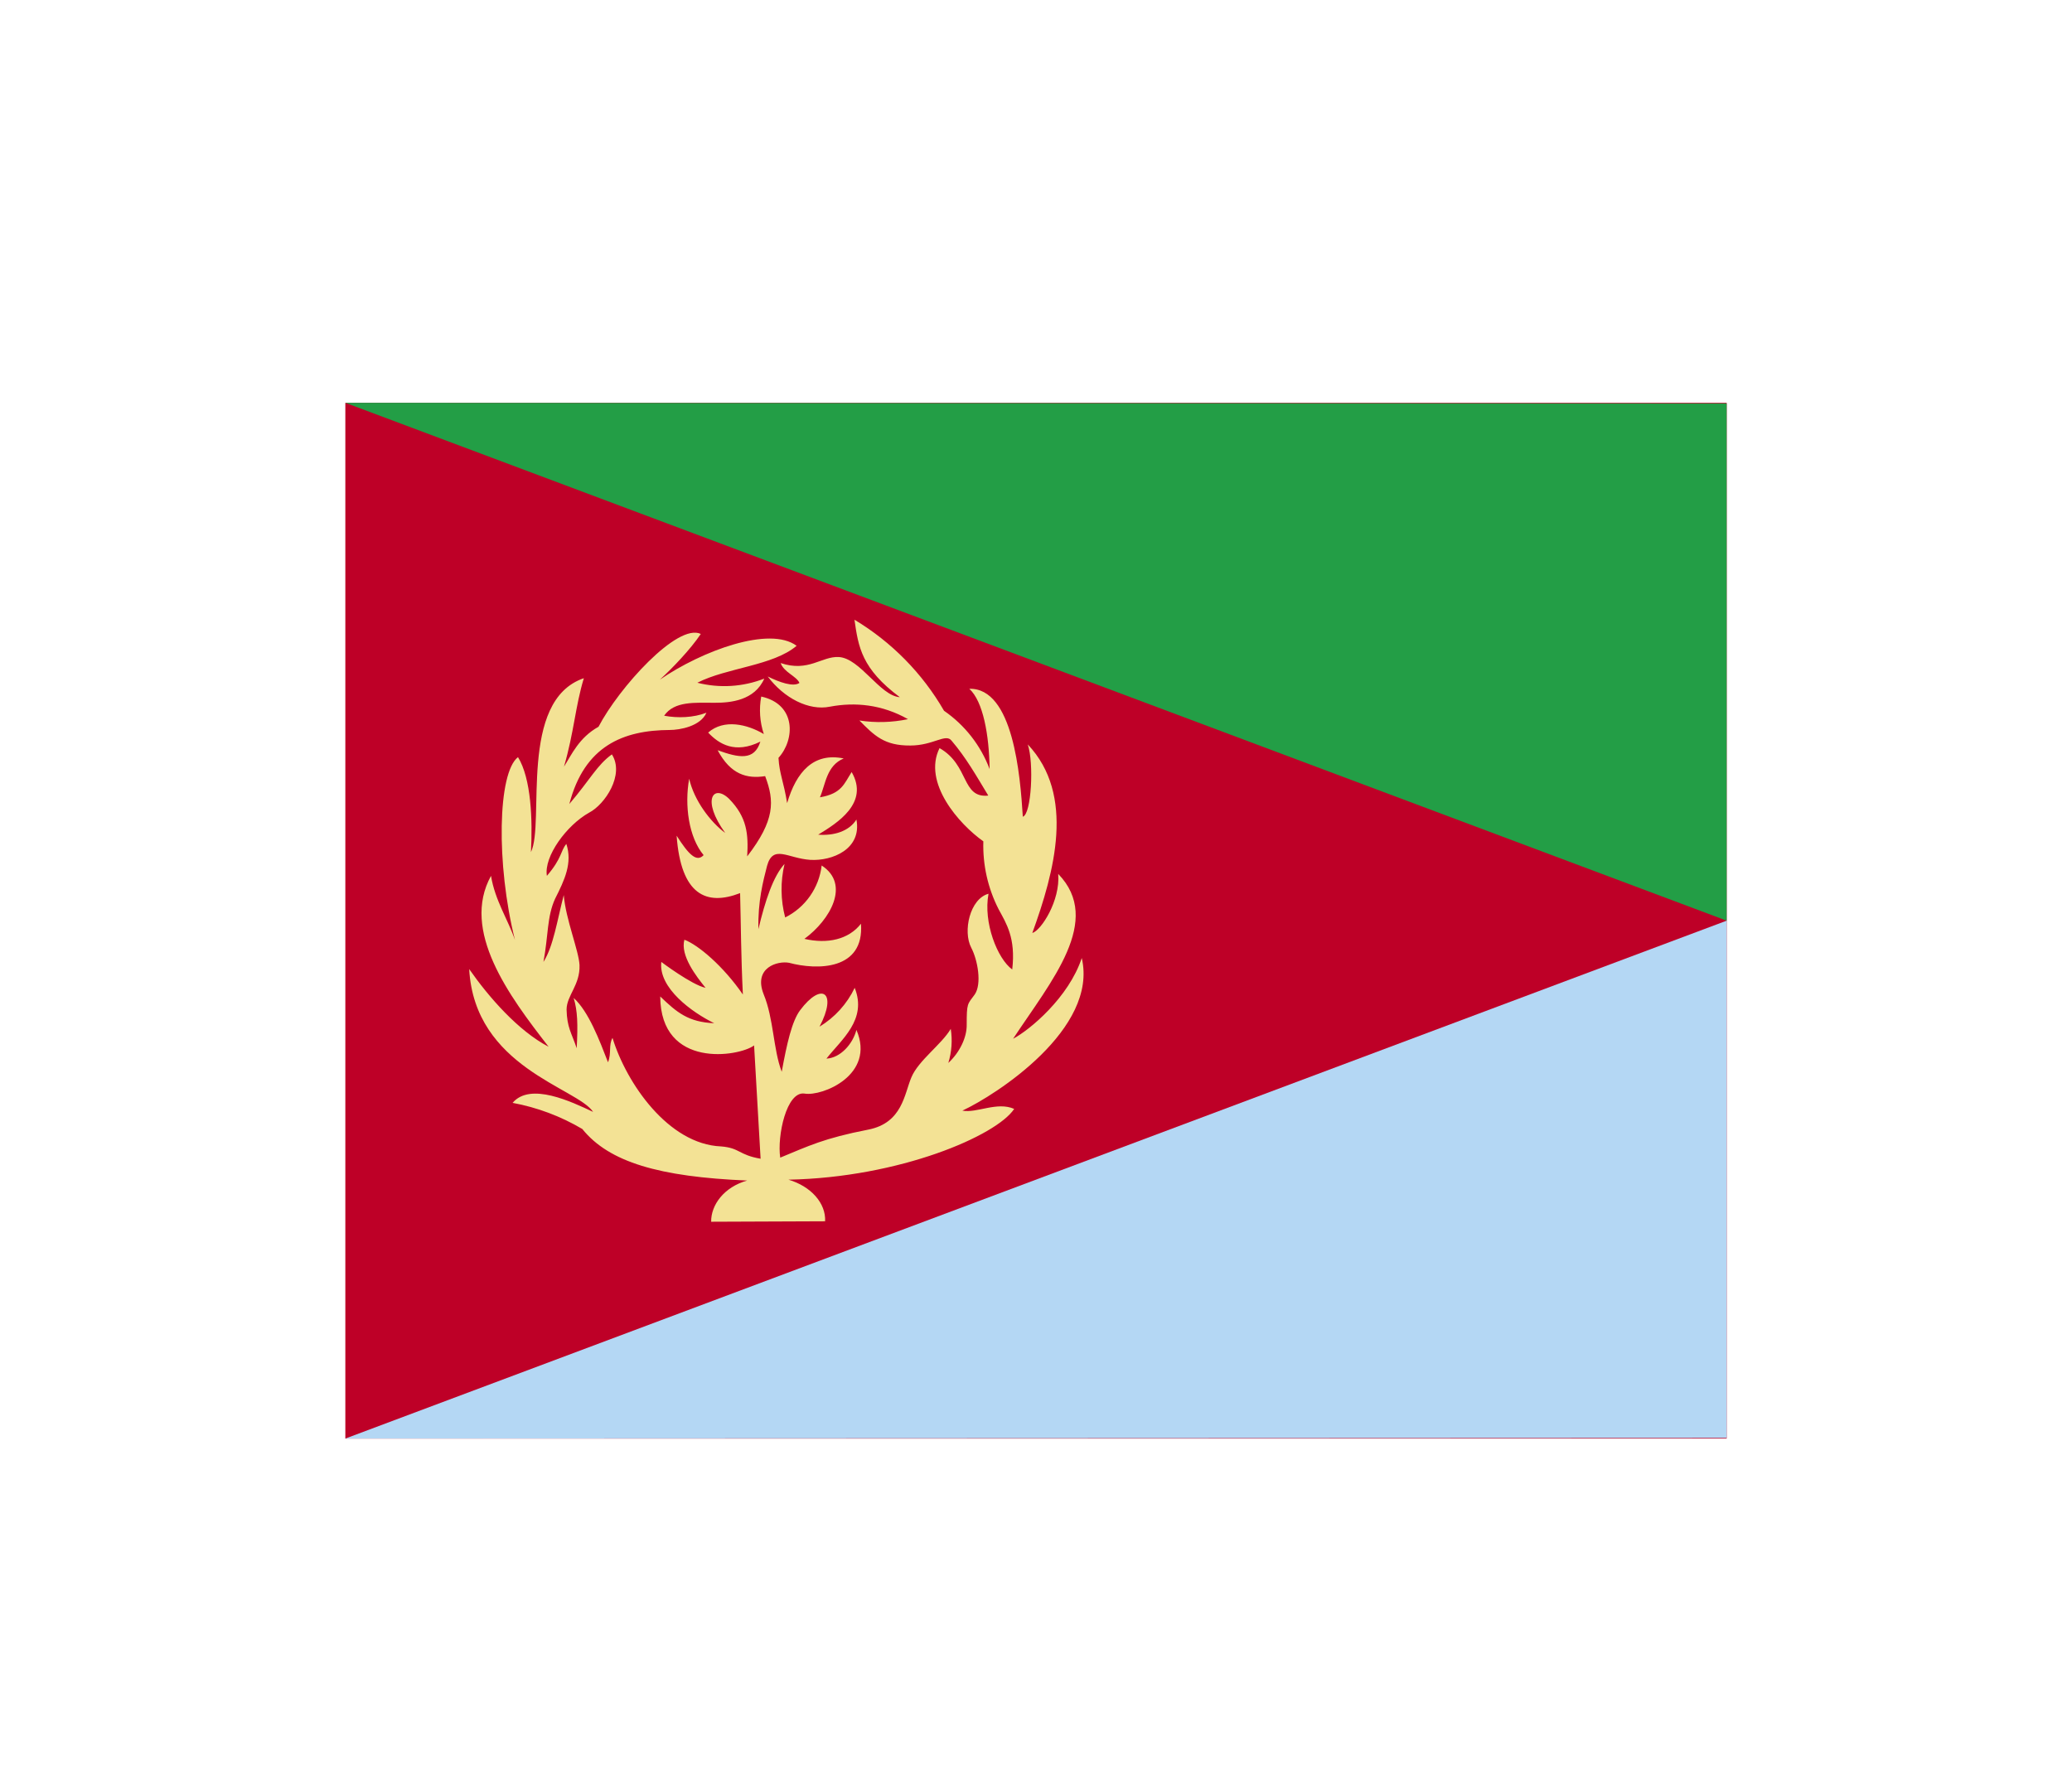 <svg width="36" height="31" viewBox="0 0 36 31" fill="none" xmlns="http://www.w3.org/2000/svg">
<g filter="url(#filter0_d_336_26458)">
<g clip-path="url(#clip0_336_26458)">
<path fill-rule="evenodd" clip-rule="evenodd" d="M6 3H30V21H6V3Z" fill="#BE0027"/>
<path fill-rule="evenodd" clip-rule="evenodd" d="M6 21L30 20.989V12L6 21Z" fill="#B4D7F4"/>
<path fill-rule="evenodd" clip-rule="evenodd" d="M6 3L30 3.011V12L6 3Z" fill="#239E46"/>
<path fill-rule="evenodd" clip-rule="evenodd" d="M12.982 16.516C12.581 16.628 12.352 16.939 12.356 17.232L14.336 17.224C14.351 16.91 14.092 16.617 13.699 16.501C15.634 16.463 17.314 15.736 17.621 15.271C17.321 15.139 16.969 15.35 16.721 15.301C17.31 15.027 19.084 13.88 18.795 12.649C18.57 13.332 17.895 13.898 17.602 14.052C18.266 13.047 19.17 11.997 18.386 11.187C18.424 11.656 18.086 12.173 17.936 12.214C18.322 11.149 18.686 9.815 17.857 8.937C17.966 9.256 17.921 10.152 17.771 10.193C17.726 9.47 17.602 7.951 16.841 7.97C17.081 8.187 17.186 8.772 17.194 9.365C17.039 8.954 16.763 8.601 16.402 8.352C16.026 7.701 15.491 7.157 14.846 6.77C14.914 7.246 14.97 7.621 15.634 8.116C15.289 8.093 14.944 7.437 14.572 7.418C14.276 7.403 14.047 7.685 13.564 7.523C13.616 7.681 13.841 7.752 13.89 7.868C13.785 7.943 13.541 7.857 13.339 7.756C13.62 8.131 14.051 8.356 14.419 8.281C14.857 8.198 15.326 8.243 15.776 8.498C15.498 8.556 15.213 8.564 14.932 8.521C15.191 8.783 15.364 8.96 15.817 8.956C16.219 8.956 16.432 8.738 16.534 8.873C16.789 9.173 16.957 9.473 17.171 9.826C16.702 9.875 16.845 9.297 16.324 9.001C16.027 9.601 16.661 10.321 17.085 10.621C17.073 11.031 17.164 11.437 17.351 11.802C17.482 12.046 17.651 12.297 17.587 12.848C17.329 12.661 17.081 12.031 17.175 11.532C16.852 11.618 16.725 12.184 16.875 12.47C16.987 12.683 17.062 13.1 16.935 13.283C16.807 13.456 16.796 13.433 16.796 13.808C16.8 14.026 16.676 14.288 16.477 14.472C16.535 14.28 16.55 14.078 16.519 13.88C16.361 14.149 15.96 14.427 15.836 14.72C15.712 15.008 15.682 15.514 15.086 15.631C14.314 15.781 14.047 15.916 13.556 16.118C13.5 15.743 13.665 14.956 13.98 15.005C14.284 15.057 15.217 14.682 14.88 13.898C14.816 14.146 14.599 14.386 14.359 14.397C14.617 14.067 15.071 13.722 14.85 13.167C14.716 13.447 14.504 13.681 14.239 13.842C14.554 13.242 14.276 13.055 13.901 13.557C13.759 13.748 13.672 14.134 13.582 14.626C13.432 14.228 13.444 13.703 13.267 13.276C13.087 12.815 13.511 12.694 13.71 12.732C14.197 12.863 15.019 12.863 14.959 12.053C14.745 12.327 14.377 12.409 13.976 12.316C14.426 11.986 14.779 11.367 14.276 11.041C14.254 11.232 14.184 11.415 14.073 11.573C13.963 11.73 13.815 11.858 13.642 11.944C13.562 11.64 13.558 11.321 13.631 11.014C13.436 11.225 13.294 11.652 13.177 12.147C13.166 11.659 13.26 11.311 13.327 11.048C13.432 10.669 13.687 10.917 14.077 10.943C14.46 10.966 14.977 10.756 14.88 10.242C14.752 10.448 14.486 10.527 14.216 10.505C14.542 10.306 15.109 9.957 14.797 9.417C14.666 9.62 14.625 9.792 14.246 9.856C14.344 9.631 14.359 9.305 14.659 9.181C14.134 9.072 13.834 9.417 13.676 9.957C13.616 9.582 13.541 9.447 13.526 9.17C13.811 8.858 13.841 8.24 13.226 8.105C13.186 8.322 13.201 8.547 13.271 8.757C12.982 8.585 12.577 8.491 12.304 8.731C12.491 8.93 12.772 9.106 13.211 8.888C13.106 9.226 12.836 9.17 12.469 9.038C12.694 9.462 12.979 9.537 13.294 9.488C13.459 9.923 13.466 10.253 12.982 10.883C13.005 10.493 12.979 10.201 12.667 9.882C12.397 9.62 12.18 9.893 12.6 10.475C12.345 10.287 12.06 9.912 11.974 9.533C11.891 9.998 11.966 10.55 12.225 10.861C12.101 10.992 11.962 10.846 11.756 10.523C11.831 11.551 12.27 11.749 12.859 11.521C12.874 12.083 12.874 12.604 12.907 13.283C12.566 12.788 12.131 12.421 11.891 12.331C11.816 12.604 12.097 12.968 12.259 13.167C12.015 13.114 11.49 12.717 11.49 12.717C11.437 13.171 12.026 13.595 12.409 13.782C11.959 13.763 11.76 13.595 11.471 13.317C11.479 14.585 12.844 14.363 13.102 14.168L13.215 16.137C12.829 16.07 12.859 15.95 12.529 15.923C11.61 15.886 10.882 14.821 10.642 14.037C10.571 14.165 10.627 14.3 10.564 14.461C10.414 14.075 10.226 13.576 9.967 13.343C10.035 13.568 10.042 13.797 10.02 14.217C9.93 13.947 9.851 13.861 9.844 13.542C9.847 13.298 10.08 13.118 10.069 12.773C10.057 12.522 9.829 11.975 9.795 11.555C9.682 11.989 9.615 12.447 9.442 12.717C9.529 12.252 9.502 11.93 9.645 11.618C9.81 11.292 9.949 10.996 9.84 10.666C9.735 10.793 9.769 10.909 9.502 11.221C9.446 10.883 9.847 10.339 10.237 10.122C10.511 9.98 10.856 9.462 10.631 9.11C10.372 9.297 10.256 9.545 9.892 9.972C10.155 8.96 10.83 8.69 11.636 8.686C11.812 8.686 12.172 8.622 12.274 8.386C12.049 8.472 11.779 8.483 11.539 8.438C11.715 8.18 12.079 8.213 12.424 8.213C12.69 8.213 13.11 8.176 13.279 7.793C12.908 7.938 12.502 7.963 12.116 7.865C12.63 7.602 13.429 7.572 13.841 7.223C13.372 6.875 12.202 7.306 11.464 7.812C11.67 7.625 11.996 7.287 12.176 7.017C11.771 6.822 10.751 7.955 10.399 8.63C10.061 8.817 9.93 9.117 9.799 9.323C9.975 8.72 9.994 8.281 10.144 7.786C9 8.176 9.472 10.298 9.225 10.808C9.255 10.246 9.229 9.53 9 9.158C8.647 9.428 8.617 11.014 8.947 12.335C8.827 11.982 8.602 11.652 8.531 11.221C8.006 12.173 8.839 13.302 9.532 14.191C9.007 13.917 8.494 13.332 8.152 12.841C8.246 14.551 10.027 14.903 10.305 15.323C9.93 15.147 9.214 14.802 8.906 15.166C9.333 15.245 9.743 15.399 10.117 15.62C10.582 16.197 11.456 16.452 12.982 16.516V16.516Z" fill="#F3E295"/>
</g>
</g>
<defs>
<filter id="filter0_d_336_26458" x="0" y="-2" width="36" height="36" filterUnits="userSpaceOnUse" color-interpolation-filters="sRGB">
<feFlood flood-opacity="0" result="BackgroundImageFix"/>
<feColorMatrix in="SourceAlpha" type="matrix" values="0 0 0 0 0 0 0 0 0 0 0 0 0 0 0 0 0 0 127 0" result="hardAlpha"/>
<feOffset dy="4"/>
<feGaussianBlur stdDeviation="3"/>
<feComposite in2="hardAlpha" operator="out"/>
<feColorMatrix type="matrix" values="0 0 0 0 0 0 0 0 0 0 0 0 0 0 0 0 0 0 0.16 0"/>
<feBlend mode="normal" in2="BackgroundImageFix" result="effect1_dropShadow_336_26458"/>
<feBlend mode="normal" in="SourceGraphic" in2="effect1_dropShadow_336_26458" result="shape"/>
</filter>
<clipPath id="clip0_336_26458">
<rect width="24" height="18" fill="white" transform="translate(6 3)"/>
</clipPath>
</defs>
</svg>
